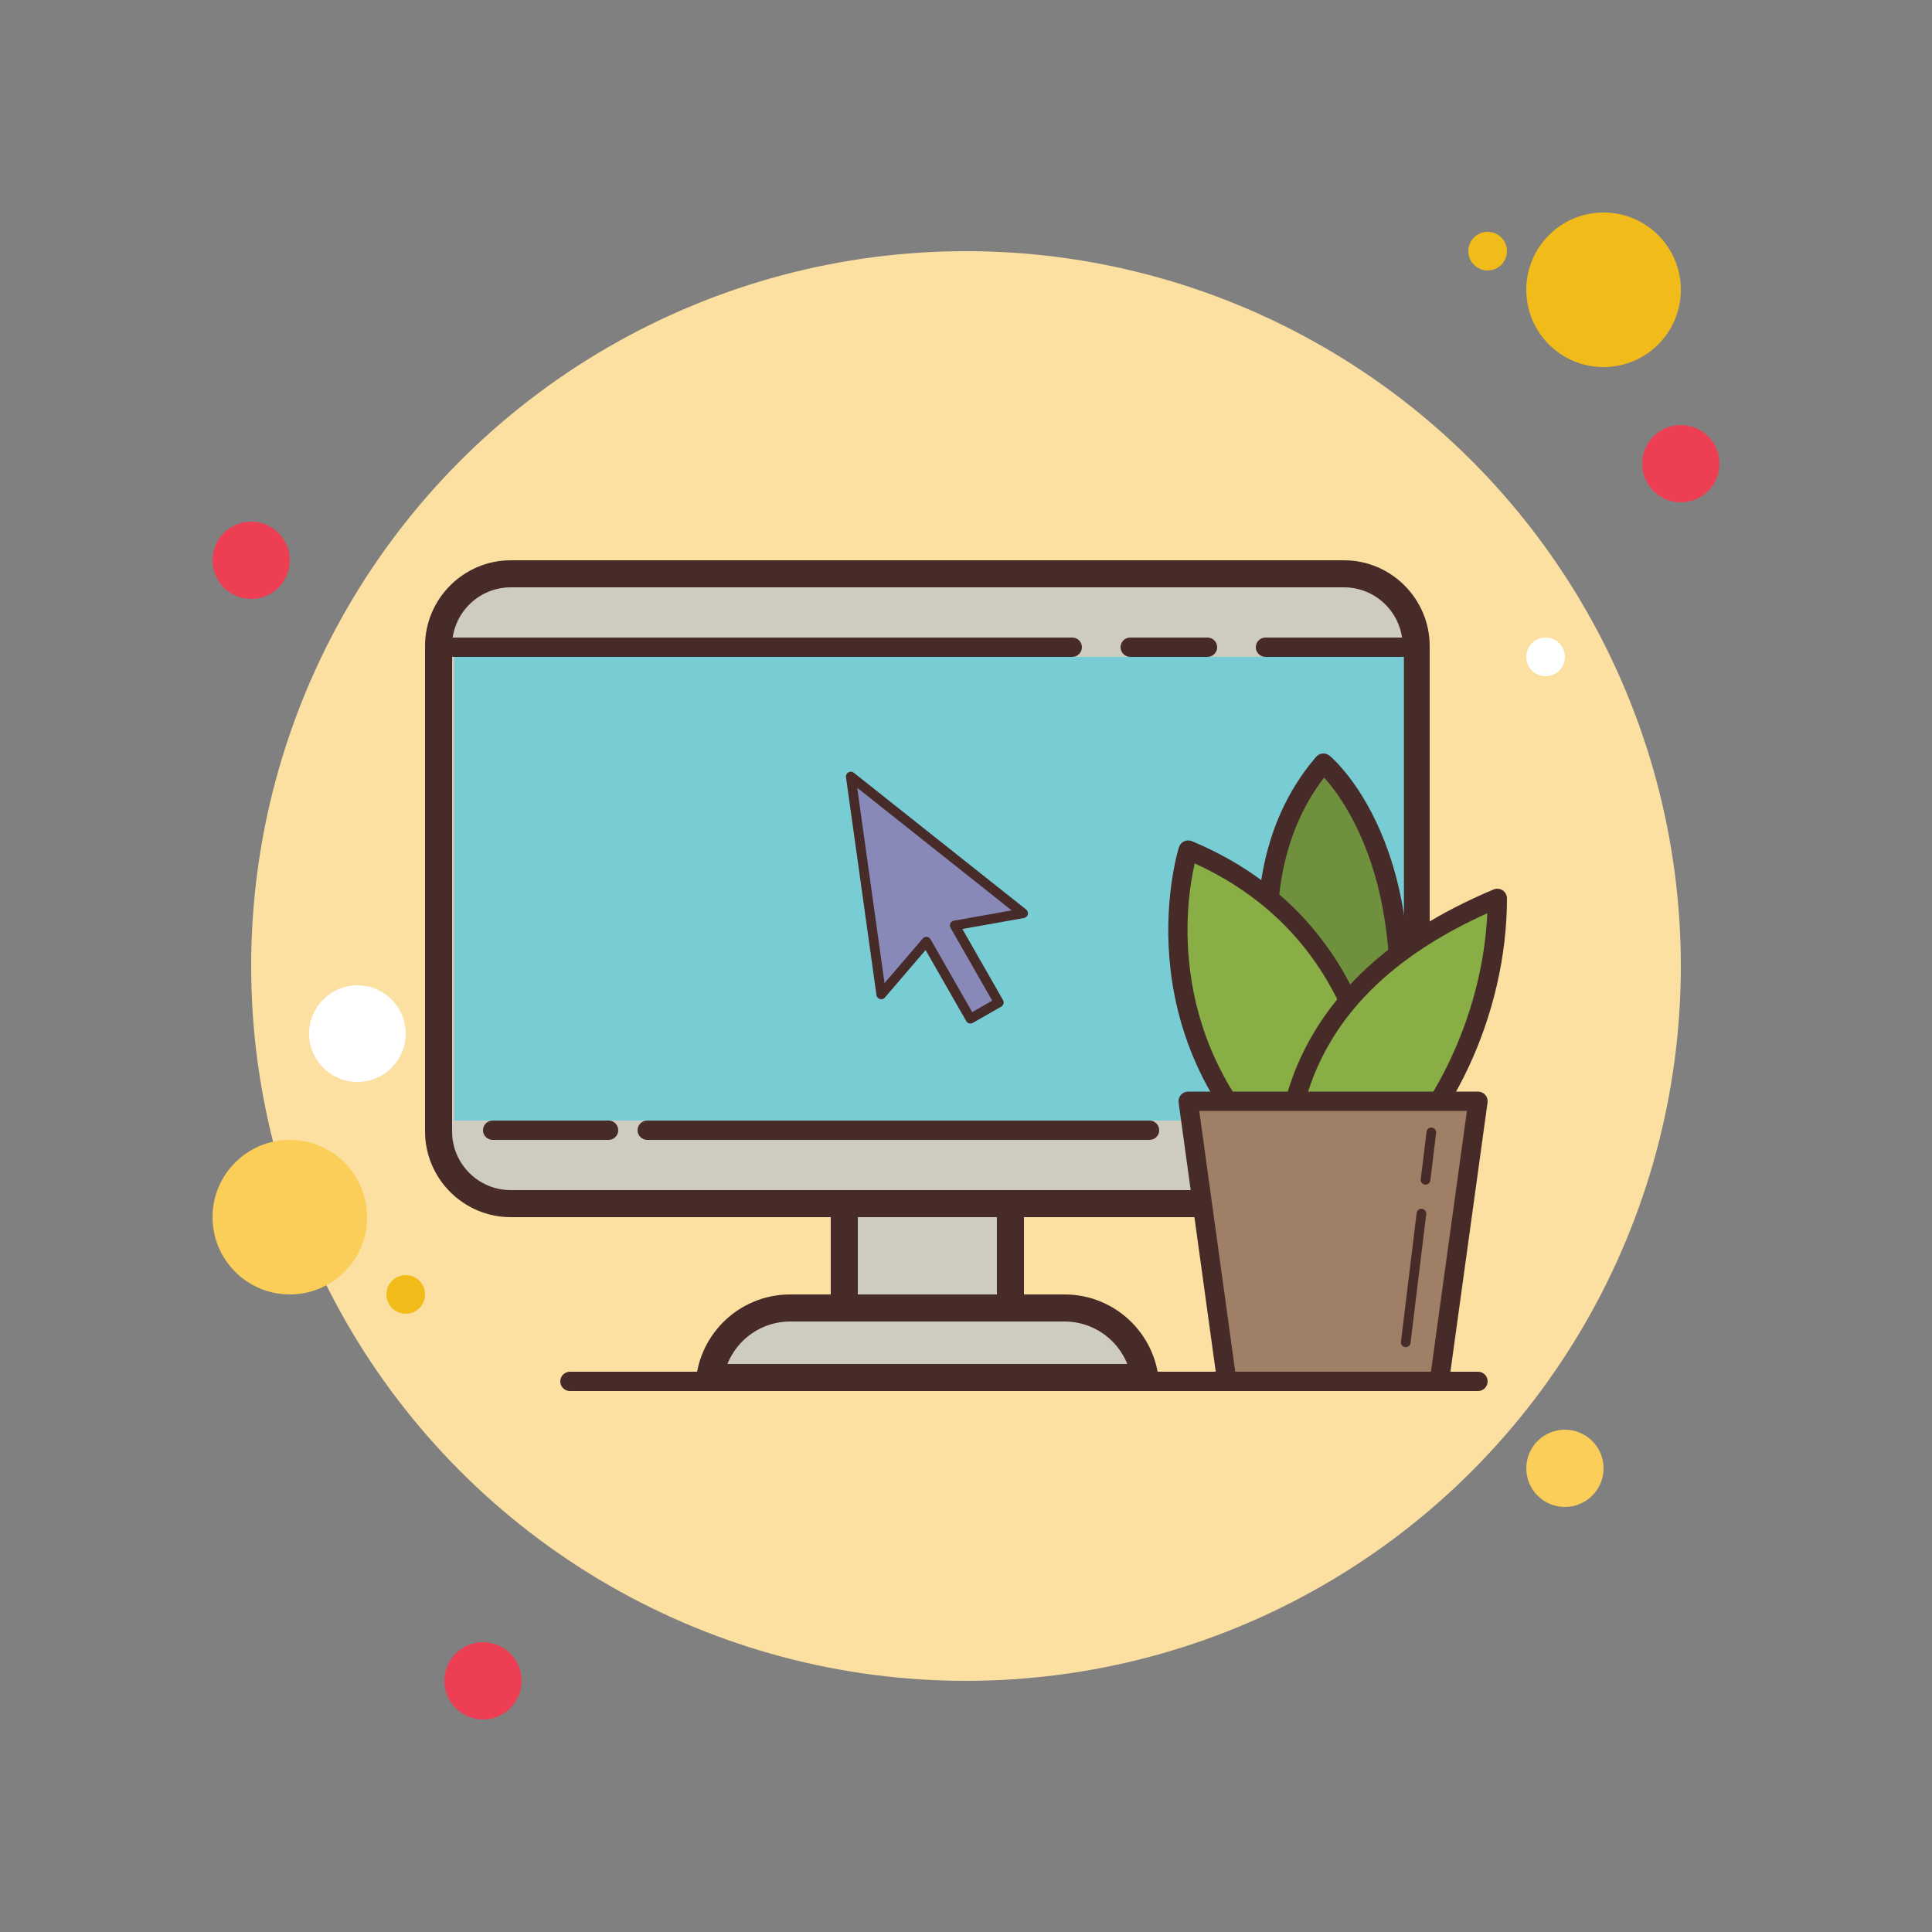 <svg xmlns="http://www.w3.org/2000/svg"  viewBox="0 0 100 100" width="100px" height="100px"><rect x="0" y="0" width="100" height="100" fill="#808080" stroke="none"/><circle cx="13" cy="29" r="2" fill="#ee3e54"/><circle cx="77" cy="13" r="1" fill="#f1bc19"/><circle cx="50" cy="50" r="37" fill="#fce0a2"/><circle cx="83" cy="15" r="4" fill="#f1bc19"/><circle cx="87" cy="24" r="2" fill="#ee3e54"/><circle cx="81" cy="76" r="2" fill="#fbcd59"/><circle cx="15" cy="63" r="4" fill="#fbcd59"/><circle cx="25" cy="87" r="2" fill="#ee3e54"/><circle cx="18.5" cy="53.5" r="2.5" fill="#fff"/><circle cx="21" cy="67" r="1" fill="#f1bc19"/><circle cx="80" cy="34" r="1" fill="#fff"/><g><rect width="8.6" height="8.6" x="43.7" y="59.7" fill="#ceccbe"/><path fill="#472b29" d="M51.6,60.4v7.2h-7.2v-7.2H51.6 M53,59H43v10h10V59L53,59z"/><path fill="#ceccbe" d="M36.743,71.3c0.292-2.033,2.044-3.6,4.156-3.6h14.202c2.112,0,3.865,1.567,4.157,3.6H36.743z"/><path fill="#472b29" d="M55.101,68.4c1.471,0,2.732,0.912,3.249,2.2h-20.7c0.517-1.288,1.778-2.2,3.249-2.2H55.101 M55.101,67H40.899C38.193,67,36,69.193,36,71.899V72h24v-0.101C60,69.193,57.807,67,55.101,67L55.101,67z"/><path fill="#ceccbe" d="M26.436,62.3c-2.06,0-3.736-1.676-3.736-3.736V33.436c0-2.06,1.676-3.736,3.736-3.736h43.127 c2.061,0,3.736,1.676,3.736,3.736v25.127c0,2.06-1.676,3.736-3.736,3.736H26.436z"/><path fill="#472b29" d="M69.564,30.4c1.674,0,3.036,1.362,3.036,3.036v25.128c0,1.674-1.362,3.036-3.036,3.036H26.436 c-1.674,0-3.036-1.362-3.036-3.036V33.436c0-1.674,1.362-3.036,3.036-3.036H69.564 M69.564,29H26.436 C23.996,29,22,30.996,22,33.436v25.128C22,61.004,23.996,63,26.436,63h43.128C72.004,63,74,61.004,74,58.564V33.436 C74,30.996,72.004,29,69.564,29L69.564,29z"/><rect width="49.152" height="24" x="23.514" y="34" fill="#78cdd4"/><path fill="#472b29" d="M55.5,34h-32c-0.276,0-0.5-0.224-0.5-0.5s0.224-0.5,0.5-0.5h32c0.276,0,0.5,0.224,0.5,0.5 S55.776,34,55.5,34z"/><path fill="#472b29" d="M62.5,34h-4c-0.276,0-0.5-0.224-0.5-0.5s0.224-0.5,0.5-0.5h4c0.276,0,0.5,0.224,0.5,0.5 S62.776,34,62.5,34z"/><path fill="#472b29" d="M31.5,59h-6c-0.276,0-0.5-0.224-0.5-0.5s0.224-0.5,0.5-0.5h6c0.276,0,0.5,0.224,0.5,0.5 S31.776,59,31.5,59z"/><path fill="#472b29" d="M59.5,59h-24c-0.276,0-0.5-0.224-0.5-0.5s0.224-0.5,0.5-0.5h24c0.276,0,0.5,0.224,0.5,0.5 S59.776,59,59.5,59z"/><path fill="#472b29" d="M35.5,59h-2c-0.276,0-0.5-0.224-0.5-0.5s0.224-0.5,0.5-0.5h2c0.276,0,0.5,0.224,0.5,0.5 S35.776,59,35.5,59z"/><path fill="#472b29" d="M72.5,34h-7c-0.276,0-0.5-0.224-0.5-0.5s0.224-0.5,0.5-0.5h7c0.276,0,0.5,0.224,0.5,0.5 S72.776,34,72.5,34z"/><path fill="#472b29" d="M76.5,72h-47c-0.276,0-0.5-0.224-0.5-0.5s0.224-0.5,0.5-0.5h47c0.276,0,0.5,0.224,0.5,0.5 S76.776,72,76.5,72z"/><path fill="#6f913d" d="M68.5,39.5c0,0,6,5,3.191,18.202l-4.018,0.255C67.673,57.957,62.5,46.5,68.5,39.5z"/><path fill="#472b29" d="M67.673,58.458c-0.195,0-0.374-0.114-0.456-0.294c-0.216-0.48-5.232-11.83,0.903-18.989 c0.178-0.208,0.489-0.233,0.7-0.059c0.254,0.212,6.199,5.346,3.36,18.69c-0.047,0.219-0.233,0.381-0.458,0.395l-4.019,0.255 C67.694,58.457,67.684,58.458,67.673,58.458z M68.537,40.247c-4.681,6.067-1.279,15.365-0.541,17.189l3.283-0.209 C73.414,46.679,69.736,41.58,68.537,40.247z"/><path fill="#88ae45" d="M61.5,44c0,0-3,9.167,5,16.5h5C71.5,60.5,72.5,48.583,61.5,44z"/><path fill="#472b29" d="M71.5,61h-5c-0.125,0-0.246-0.047-0.338-0.131c-8.144-7.465-5.168-16.929-5.138-17.024 c0.044-0.133,0.141-0.241,0.268-0.299c0.125-0.059,0.271-0.061,0.4-0.007c11.207,4.669,10.316,16.88,10.306,17.003 C71.977,60.801,71.76,61,71.5,61z M66.696,60h4.328c0.059-2.172-0.252-11.247-9.188-15.309 C61.375,46.706,60.282,54.001,66.696,60z"/><g><path fill="#88ae45" d="M66.5,61.5c0-4,0.876-10.758,11-15c0,6-3,12-7,15C67.106,64.046,66.5,61.5,66.5,61.5z"/><path fill="#472b29" d="M67.951,63.131c-0.248,0-0.481-0.039-0.699-0.118c-0.98-0.354-1.229-1.355-1.238-1.397 C66.005,61.578,66,61.539,66,61.5c0-2.652,0-10.723,11.307-15.461c0.154-0.064,0.33-0.048,0.471,0.045 C77.916,46.176,78,46.333,78,46.5c0,5.981-2.894,12.17-7.2,15.4C69.707,62.719,68.753,63.131,67.951,63.131z M67,61.427 c0.046,0.135,0.207,0.51,0.601,0.648c0.569,0.199,1.493-0.146,2.6-0.976c3.82-2.866,6.542-8.464,6.782-13.83 C68.104,51.267,67.013,57.223,67,61.427z M66.5,61.5h0.01H66.5z"/></g><g><polygon fill="#9f8066" points="76.5,57 61.5,57 63.5,71.5 74.5,71.5"/><path fill="#472b29" d="M74.5,72h-11c-0.25,0-0.461-0.184-0.495-0.432l-2-14.5c-0.02-0.143,0.023-0.288,0.118-0.397 c0.095-0.109,0.232-0.171,0.377-0.171h15c0.145,0,0.282,0.063,0.377,0.171c0.095,0.109,0.138,0.254,0.118,0.397l-2,14.5 C74.961,71.816,74.75,72,74.5,72z M63.936,71h10.129l1.862-13.5H62.073L63.936,71z"/></g><g><polygon fill="#8889b9" points="52.956,47.271 44.036,40.192 45.613,51.47 47.95,48.742 50.23,52.728 51.698,51.888 49.419,47.902"/><path fill="#472b29" d="M50.229,52.978c-0.022,0-0.044-0.003-0.066-0.009c-0.064-0.017-0.118-0.06-0.151-0.117 l-2.104-3.678l-2.106,2.459c-0.064,0.075-0.165,0.105-0.26,0.077c-0.094-0.028-0.164-0.108-0.177-0.205l-1.577-11.278 c-0.014-0.101,0.035-0.201,0.124-0.252c0.089-0.051,0.199-0.042,0.279,0.021l8.92,7.079c0.077,0.061,0.111,0.162,0.087,0.257 C53.175,47.428,53.097,47.5,53,47.517l-3.188,0.568l2.103,3.678c0.033,0.057,0.042,0.126,0.024,0.19s-0.06,0.118-0.117,0.151 l-1.469,0.84C50.315,52.967,50.272,52.978,50.229,52.978z M47.95,48.491c0.008,0,0.016,0,0.023,0.001 c0.081,0.008,0.153,0.054,0.193,0.125l2.155,3.769l1.035-0.592l-2.155-3.769c-0.041-0.071-0.044-0.156-0.01-0.23 c0.035-0.073,0.103-0.126,0.183-0.14l2.991-0.533l-7.996-6.346l1.414,10.11l1.977-2.307 C47.808,48.523,47.877,48.491,47.95,48.491z"/></g><g><path fill="#472b29" d="M73.786,61.319c-0.01,0-0.02,0-0.03-0.002c-0.137-0.017-0.234-0.141-0.218-0.278l0.299-2.457 c0.017-0.136,0.127-0.233,0.278-0.218c0.137,0.017,0.234,0.141,0.218,0.279l-0.299,2.457 C74.019,61.226,73.911,61.319,73.786,61.319z"/></g><g><path fill="#472b29" d="M72.761,69.729c-0.01,0-0.02,0-0.03-0.002c-0.137-0.017-0.234-0.141-0.218-0.278l0.812-6.662 c0.017-0.136,0.128-0.237,0.278-0.218c0.137,0.017,0.234,0.141,0.218,0.278l-0.812,6.662 C72.993,69.636,72.886,69.729,72.761,69.729z"/></g></g></svg>